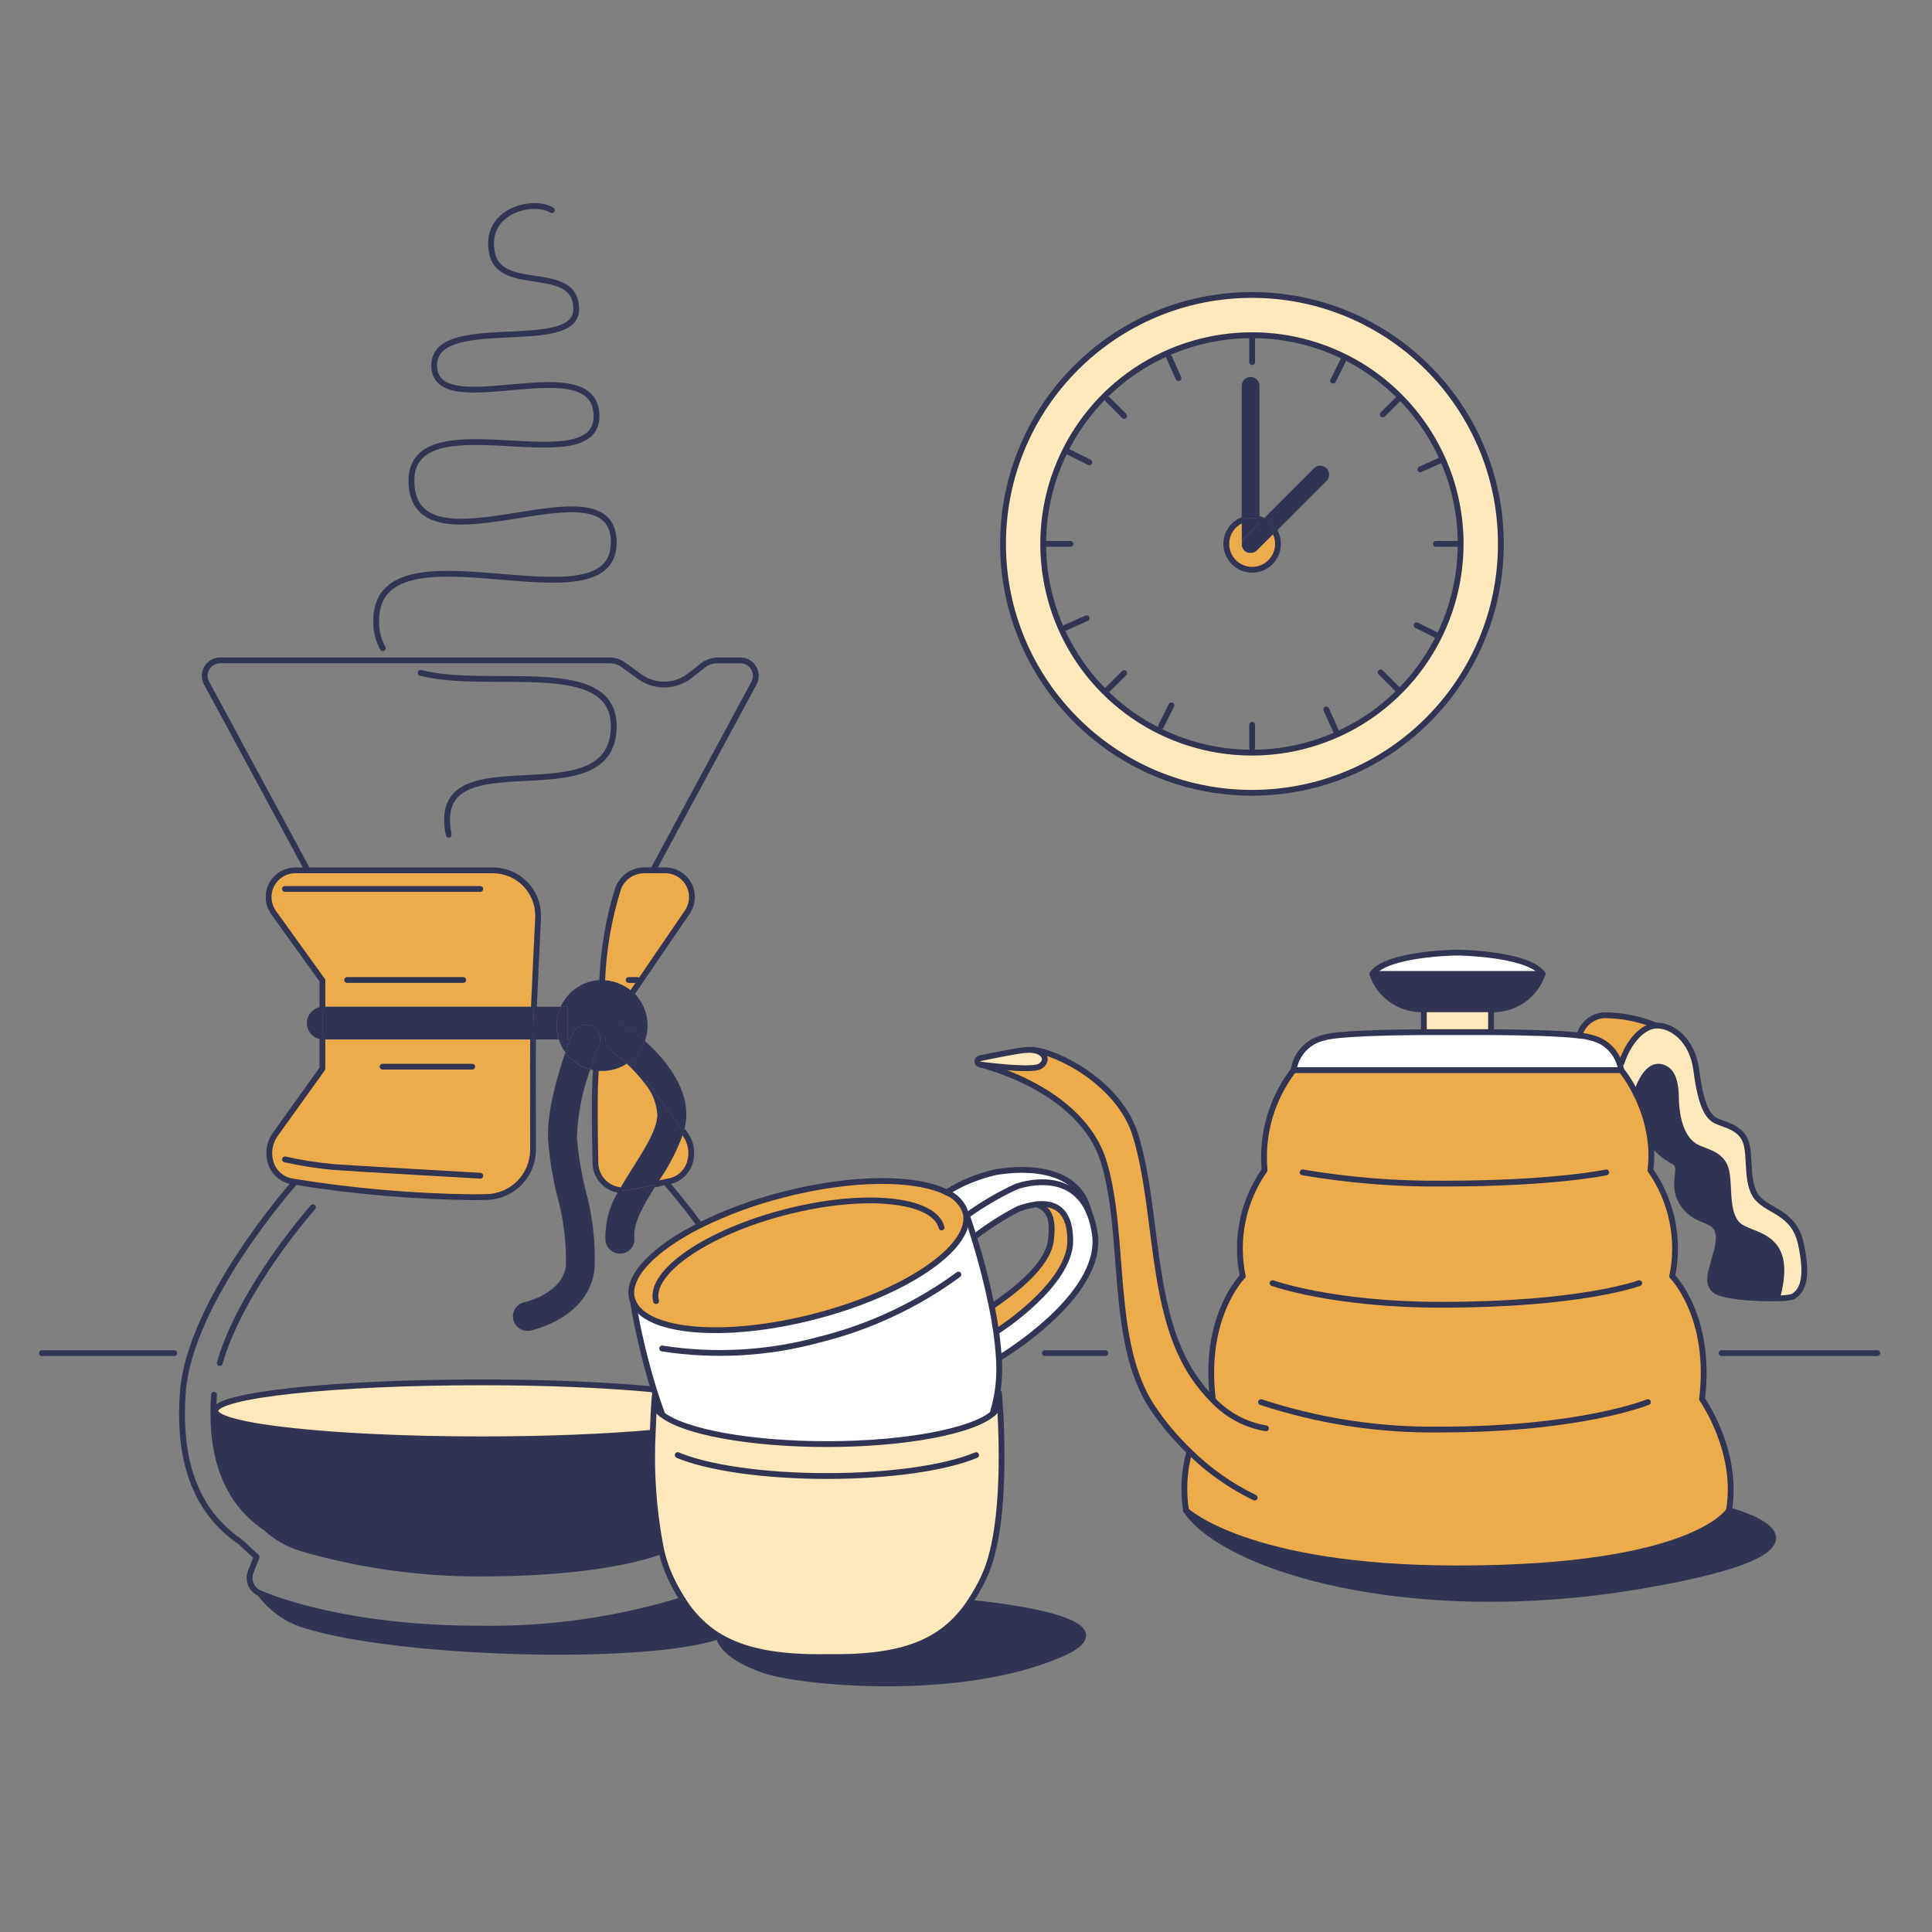 <svg xmlns="http://www.w3.org/2000/svg" fill="none" viewBox="0 0 200 200"><rect x="0" y="0" width="200" height="200" fill="#808080" stroke="none"/><g id="coffee-tea-london-200-ico_jsaDLn7NPKMavBAd"><path id="Vector" fill="#313553" d="M129.461 57.261C129.413 57.265 129.365 57.265 129.317 57.261C129.365 57.265 129.413 57.265 129.461 57.261V57.261Z"></path><path id="Vector_2" fill="#313553" d="M129.635 57.243C129.665 57.239 129.694 57.232 129.723 57.222C129.694 57.232 129.665 57.239 129.635 57.243Z"></path><path id="Vector_3" fill="#313553" d="M129.2 57.222C129.228 57.232 129.257 57.239 129.287 57.243C129.257 57.239 129.228 57.232 129.2 57.222Z"></path><path id="Vector_4" fill="#FFE8BB" d="M129.6 30.536C134.696 30.535 139.679 32.046 143.917 34.877C148.154 37.708 151.457 41.733 153.408 46.441C155.359 51.149 155.869 56.331 154.875 61.329C153.881 66.328 151.427 70.919 147.823 74.523C144.219 78.127 139.628 80.581 134.629 81.575C129.631 82.569 124.449 82.059 119.741 80.108C115.033 78.157 111.008 74.854 108.177 70.617C105.346 66.379 103.835 61.397 103.836 56.3V56.3C103.837 49.467 106.551 42.914 111.383 38.083C116.214 33.251 122.767 30.537 129.6 30.536V30.536ZM151.2 56.303C151.201 52.029 149.935 47.851 147.562 44.297C145.189 40.743 141.815 37.973 137.867 36.336C133.919 34.7 129.575 34.27 125.383 35.103C121.191 35.936 117.341 37.993 114.318 41.014C111.295 44.035 109.237 47.885 108.402 52.076C107.567 56.268 107.994 60.612 109.629 64.561C111.264 68.51 114.033 71.885 117.586 74.26C121.139 76.635 125.316 77.902 129.59 77.903H129.596C132.434 77.904 135.244 77.347 137.866 76.261C140.488 75.176 142.87 73.585 144.877 71.579C146.884 69.573 148.476 67.191 149.562 64.569C150.648 61.948 151.206 59.138 151.206 56.3L151.2 56.303Z"></path><path id="Vector_5" fill="#313553" d="M129.461 57.261C129.507 57.265 129.553 57.265 129.599 57.261C129.553 57.265 129.507 57.265 129.461 57.261V57.261Z"></path><path id="Vector_6" fill="#313553" d="M130.035 57.062L129.903 57.15C129.949 57.123 129.993 57.094 130.035 57.062V57.062Z"></path><path id="Vector_7" fill="#313553" d="M128.557 56.513C128.561 56.543 128.568 56.572 128.578 56.6C128.568 56.572 128.561 56.543 128.557 56.513V56.513Z"></path><path id="Vector_8" fill="#313553" d="M129.723 57.222C129.779 57.205 129.835 57.184 129.888 57.159C129.835 57.185 129.78 57.206 129.723 57.222V57.222Z"></path><path id="Vector_9" fill="#313553" d="M128.539 56.339C128.534 56.385 128.534 56.431 128.539 56.477C128.535 56.431 128.535 56.385 128.539 56.339Z"></path><path id="Vector_10" fill="#313553" d="M130.113 56.99L130.035 57.063C129.993 57.094 129.949 57.123 129.903 57.15H129.888C129.835 57.175 129.779 57.196 129.723 57.213C129.694 57.223 129.665 57.23 129.635 57.234H129.6C129.554 57.238 129.508 57.238 129.462 57.234C129.414 57.238 129.366 57.238 129.318 57.234H129.288C129.258 57.23 129.229 57.223 129.201 57.213C129.053 57.17 128.918 57.09 128.81 56.981C128.743 56.914 128.687 56.839 128.642 56.756C128.617 56.703 128.596 56.648 128.579 56.591C128.569 56.563 128.562 56.534 128.558 56.504C128.557 56.492 128.557 56.48 128.558 56.468C128.553 56.422 128.553 56.376 128.558 56.33C128.558 56.209 128.582 56.089 128.628 55.977C128.674 55.865 128.742 55.764 128.828 55.678L130.4 54.1V56.33C130.4 56.454 130.375 56.576 130.325 56.69C130.276 56.803 130.204 56.906 130.113 56.99V56.99Z"></path><path id="Vector_11" fill="#313553" d="M130.383 39.944V53.737C129.774 53.556 129.12 53.598 128.539 53.854V39.944C128.539 39.699 128.636 39.465 128.809 39.292C128.982 39.119 129.216 39.022 129.461 39.022V39.022C129.582 39.022 129.702 39.046 129.814 39.092C129.926 39.138 130.028 39.206 130.113 39.292C130.199 39.377 130.267 39.479 130.313 39.591C130.359 39.703 130.383 39.823 130.383 39.944Z"></path><path id="Vector_12" fill="#313553" d="M130.383 53.737V54.113L128.809 55.687C128.723 55.773 128.655 55.874 128.609 55.986C128.563 56.098 128.539 56.218 128.539 56.339V53.854C129.12 53.598 129.774 53.556 130.383 53.737V53.737Z"></path><path id="Vector_13" fill="#313553" d="M128.578 56.6C128.595 56.657 128.616 56.712 128.641 56.765C128.616 56.712 128.595 56.657 128.578 56.6V56.6Z"></path><path id="Vector_14" fill="#313553" d="M137.289 49.817L132.011 55.1C131.724 54.534 131.247 54.088 130.663 53.841L135.982 48.519C136.066 48.426 136.167 48.35 136.281 48.297C136.395 48.245 136.518 48.216 136.643 48.212C136.768 48.208 136.893 48.23 137.009 48.276C137.126 48.322 137.232 48.392 137.321 48.48C137.41 48.569 137.479 48.674 137.526 48.79C137.573 48.907 137.595 49.031 137.593 49.156C137.59 49.282 137.561 49.405 137.509 49.519C137.457 49.633 137.382 49.735 137.289 49.819V49.817Z"></path><path id="Vector_15" fill="#313553" d="M130.663 53.836C131.247 54.083 131.724 54.529 132.011 55.095L130.111 56.995C130.197 56.91 130.266 56.809 130.312 56.697C130.359 56.585 130.382 56.465 130.381 56.344V54.113L130.658 53.836H130.663Z"></path><path id="Vector_16" fill="#edac4b" d="M132.3 56.3C132.301 56.783 132.171 57.257 131.924 57.672C131.677 58.087 131.323 58.428 130.899 58.658C130.474 58.889 129.996 59 129.513 58.981C129.031 58.962 128.562 58.813 128.158 58.549C127.753 58.286 127.427 57.918 127.214 57.484C127.001 57.051 126.91 56.568 126.949 56.086C126.988 55.605 127.156 55.143 127.436 54.75C127.716 54.356 128.097 54.046 128.539 53.851V56.336C128.535 56.382 128.535 56.428 128.539 56.474C128.538 56.486 128.538 56.498 128.539 56.51C128.543 56.54 128.55 56.569 128.56 56.597C128.577 56.654 128.598 56.709 128.623 56.762C128.668 56.845 128.724 56.92 128.791 56.987C128.899 57.096 129.034 57.176 129.182 57.219C129.21 57.229 129.239 57.236 129.269 57.24H129.299C129.347 57.244 129.395 57.244 129.443 57.24C129.489 57.244 129.535 57.244 129.581 57.24H129.617C129.647 57.236 129.676 57.229 129.705 57.219C129.762 57.203 129.817 57.182 129.87 57.156H129.885L130.017 57.069L130.1 57L132 55.1C132.193 55.471 132.295 55.882 132.3 56.3Z"></path><path id="Vector_17" fill="#313553" d="M59 102.826C59.436 102.388 59.955 102.041 60.526 101.804C61.097 101.567 61.71 101.446 62.328 101.447C63.502 101.47 64.63 101.908 65.512 102.684L65.659 102.826C66.097 103.263 66.444 103.782 66.681 104.354C66.917 104.926 67.039 105.538 67.038 106.157C67.038 106.701 66.944 107.24 66.762 107.752C66.218 107.259 65.645 106.799 65.047 106.373C64.822 106.215 64.558 106.122 64.284 106.104C64.01 106.087 63.736 106.144 63.492 106.271C63.248 106.399 63.044 106.59 62.902 106.825C62.76 107.061 62.685 107.33 62.686 107.605H62.14C62.142 107.257 62.023 106.919 61.803 106.649C61.584 106.379 61.277 106.194 60.935 106.126C60.594 106.057 60.24 106.109 59.933 106.273C59.626 106.437 59.386 106.703 59.253 107.025C59.232 107.073 59.13 107.325 58.98 107.713L58.749 107.605V104.219H58.037C58.27 103.7 58.597 103.228 59 102.826V102.826Z"></path><path id="Vector_18" fill="#313553" d="M66.772 107.752C66.421 108.725 65.759 109.555 64.888 110.113C64.4 109.654 63.882 109.228 63.338 108.836C63.007 108.615 62.776 108.271 62.698 107.88C62.62 107.489 62.701 107.084 62.922 106.752C63.143 106.42 63.487 106.19 63.878 106.112C64.269 106.034 64.674 106.115 65.006 106.336L65.057 106.371C65.655 106.797 66.228 107.259 66.772 107.752V107.752Z"></path><path id="Vector_19" fill="#edac4b" d="M70.938 117.421C71.242 117.847 71.443 118.338 71.523 118.856C71.603 119.373 71.561 119.902 71.4 120.4C71.238 120.893 70.945 121.332 70.552 121.67C70.157 122.008 69.676 122.229 69.162 122.307L69.015 122.331C68.687 122.388 68.372 122.478 67.972 122.584L68.137 122.322C69.246 120.741 70.132 119.015 70.769 117.192L70.938 117.421Z"></path><path id="Vector_20" fill="#313553" d="M66.982 111.915L70.773 117.193C70.136 119.016 69.25 120.742 68.141 122.323L67.976 122.585C66.969 122.851 65.945 123.051 64.912 123.185C64.647 123.224 64.377 123.224 64.112 123.185C64.569 122.353 65.089 121.527 65.612 120.713C66.79 118.851 68.012 116.928 68.051 115.424C67.98 114.206 67.51 113.045 66.715 112.119L66.982 111.915Z"></path><path id="Vector_21" fill="#edac4b" d="M110.781 128.4C110.799 132.942 103.337 137.712 103.337 137.712L103.103 137.745C102.983 136.91 102.835 136.066 102.667 135.237C104.755 133.801 108.48 131.094 108.786 128.328C108.993 126.469 108.804 125.207 107.311 124.663C108.882 124.477 110.768 124.946 110.781 128.4Z"></path><path id="Vector_22" fill="#FFE8BB" d="M186.416 128.688C187.128 131.896 186.792 133.54 185.581 134.215C185.07 134.341 184.545 134.396 184.019 134.378V134.2C185.801 127.358 181.046 128.118 179.814 126.691C178.582 125.264 179.159 122.35 178.614 120.863C178.069 119.376 176.442 119.199 175.583 118.725C174.198 117.959 173.528 116.042 173.501 113.48C173.501 112.297 173.225 111.08 172.459 110.641C170.443 109.491 169.434 113.129 169.395 113.27C168.967 112.388 168.449 111.552 167.848 110.777C167.798 110.54 167.735 110.307 167.659 110.077L167.848 110.014C168.232 108.767 169.248 106.866 170.789 106.271C170.982 106.2 171.184 106.157 171.389 106.145C172.969 106.045 175.189 107.512 175.595 110.774C176.069 114.474 176.795 115.601 177.676 116.018C178.557 116.435 180.176 116.673 180.707 118.157C181.238 119.641 180.647 122.557 181.907 123.984C183.167 125.411 185.7 125.477 186.416 128.688Z"></path><path id="Vector_23" fill="#313553" d="M66.982 111.915L66.703 112.115C66.154 111.396 65.543 110.727 64.876 110.115C65.747 109.557 66.409 108.727 66.76 107.754C68.586 109.394 71.148 112.29 71.043 115.528C71.021 116.093 70.93 116.652 70.773 117.195L66.982 111.915Z"></path><path id="Vector_24" fill="#ffffff" d="M99.955 125.525C99.8 125.053 99.543 124.62 99.203 124.258C98.863 123.895 98.448 123.611 97.987 123.425C99.564 122.436 101.3 121.725 103.118 121.325C105.95 120.847 111.637 120.682 112.73 125.461C110.958 121.343 106.506 122.376 105.22 122.821C103.414 123.648 101.694 124.653 100.087 125.821H100.012C100 125.721 99.981 125.622 99.955 125.525V125.525Z"></path><path id="Vector_25" fill="#edac4b" d="M171.373 106.154C171.168 106.166 170.966 106.209 170.773 106.28C169.229 106.88 168.216 108.78 167.832 110.023L167.643 110.086C167.427 109.423 167.041 108.827 166.524 108.36C166.006 107.892 165.375 107.568 164.693 107.421C164.301 107.31 163.899 107.237 163.493 107.202C163.644 106.63 163.971 106.12 164.427 105.744C164.883 105.367 165.445 105.143 166.035 105.102C167.865 105.108 169.677 105.465 171.373 106.154V106.154Z"></path><path id="Vector_26" fill="#edac4b" d="M51.038 90.1C51.652 90.1 52.26 90.221 52.828 90.456C53.395 90.692 53.911 91.036 54.345 91.471C54.779 91.905 55.123 92.421 55.358 92.988C55.593 93.556 55.714 94.164 55.714 94.778C55.714 94.855 55.714 94.932 55.714 95.009C55.563 98.048 55.383 101.821 55.281 104.224H33.381V101.5L28.326 94.474C28.031 94.061 27.855 93.575 27.818 93.068C27.781 92.562 27.884 92.055 28.116 91.603C28.347 91.152 28.699 90.772 29.132 90.507C29.565 90.242 30.062 90.101 30.57 90.1H51.038Z"></path><path id="Vector_27" fill="#edac4b" d="M65.51 102.684C64.629 101.908 63.5 101.47 62.326 101.447C62.457 98.213 63.016 95.011 63.99 91.925C64.205 91.384 64.577 90.921 65.058 90.594C65.54 90.268 66.108 90.094 66.69 90.095H68.87C69.379 90.095 69.878 90.236 70.312 90.501C70.746 90.766 71.099 91.146 71.331 91.599C71.563 92.052 71.666 92.56 71.628 93.067C71.591 93.574 71.414 94.062 71.117 94.475L65.51 102.684Z"></path><path id="Vector_28" fill="#313553" d="M150.824 100.819H159.689C159.342 101.848 158.693 102.748 157.825 103.401C156.958 104.054 155.913 104.43 154.828 104.478H146.919C145.834 104.43 144.79 104.054 143.922 103.401C143.055 102.748 142.405 101.848 142.059 100.819H150.824Z"></path><path id="Vector_29" fill="#313553" d="M64.912 123.194C65.945 123.06 66.969 122.86 67.976 122.594C66.736 124.561 65.513 126.571 65.676 128.121C65.697 128.317 65.679 128.515 65.624 128.704C65.568 128.894 65.476 129.07 65.352 129.223C65.228 129.377 65.075 129.504 64.902 129.599C64.729 129.693 64.539 129.752 64.343 129.773C64.289 129.776 64.234 129.776 64.18 129.773C63.808 129.775 63.448 129.639 63.171 129.391C62.894 129.142 62.719 128.8 62.68 128.43C62.605 126.58 63.099 124.751 64.097 123.191C64.367 123.233 64.642 123.234 64.912 123.194V123.194Z"></path><path id="Vector_30" fill="#313553" d="M22.291 146.053C22.291 147.684 34.607 149.003 49.827 149.003C56.568 149.003 62.744 148.745 67.527 148.315H67.563C67.358 152.425 67.66 156.544 68.463 160.58L68.253 160.634C65.78 161.534 60.037 162.893 49.713 162.893C43.464 162.909 37.243 162.036 31.24 160.3C29.83 159.876 28.534 159.139 27.449 158.144C23.162 155.209 22.066 150.604 22.066 146.285V146.05L22.291 146.053Z"></path><path id="Vector_31" fill="#313553" d="M33.378 107.605C32.943 107.584 32.533 107.396 32.233 107.081C31.933 106.766 31.765 106.347 31.765 105.912C31.765 105.477 31.933 105.058 32.233 104.743C32.533 104.428 32.943 104.24 33.378 104.219V107.605Z"></path><path id="Vector_32" fill="#edac4b" d="M97.987 123.432C98.449 123.617 98.864 123.901 99.204 124.264C99.544 124.626 99.8 125.059 99.955 125.532C99.981 125.631 100 125.731 100.012 125.832C100.447 129.289 93.578 133.9 84.32 136.288C75.062 138.676 66.841 137.961 65.534 134.738C65.491 134.641 65.455 134.541 65.429 134.438C64.829 132.138 67.691 129.247 72.449 126.844C75.2 125.485 78.088 124.422 81.064 123.672C88.231 121.819 94.788 121.831 97.987 123.432Z"></path><path id="Vector_33" fill="#313553" d="M179.793 126.7C181.04 128.124 185.801 127.364 183.993 134.209V134.384C182.11 134.432 179.076 134.284 177.818 133.738C175.918 132.912 177.971 130.133 177.893 128.031C177.815 125.929 175.766 126.748 174.324 124.801C172.624 122.513 174.549 120.821 173.15 120.179C172.207 119.678 171.407 118.943 170.828 118.046V118.046C170.613 116.385 170.117 114.772 169.362 113.276V113.276C169.401 113.135 170.41 109.497 172.426 110.647C173.192 111.083 173.456 112.303 173.468 113.486C173.495 116.048 174.168 117.965 175.55 118.731C176.409 119.205 178.05 119.386 178.581 120.869C179.112 122.352 178.543 125.27 179.793 126.7Z"></path><path id="Vector_34" fill="#313553" d="M100.378 165.915C100.378 165.915 118.488 167.504 109.756 171.261C99.225 175.797 82.809 174.199 79.045 172.883C74.545 171.303 74.425 169.477 74.422 169.383C77.009 170.966 80.508 171.63 85.6 171.552H85.651C93.536 171.679 97.6 170.027 100.378 165.915Z"></path><path id="Vector_35" fill="#FFE8BB" d="M67.718 145.164C67.67 145.822 67.604 146.933 67.562 148.315H67.526C62.741 148.745 56.559 149 49.826 149C34.618 149 22.29 147.681 22.29 146.05C22.29 144.419 34.607 143.1 49.827 143.1C56.682 143.1 62.65 143.367 67.469 143.812L67.64 143.757C67.916 144.657 68.223 145.557 68.559 146.44C68.338 146.302 68.152 146.115 68.015 145.893C67.878 145.672 67.794 145.422 67.769 145.163L67.718 145.164Z"></path><path id="Vector_36" fill="#FFE8BB" d="M154.351 106.547V106.847H147.4V104.477H154.354L154.351 106.547Z"></path><path id="Vector_37" fill="#313553" d="M70.677 165.617C71.619 167.144 72.901 168.433 74.422 169.384C66.531 172.018 41.408 171.261 31.75 168.297C29.805 167.753 28.1 166.571 26.908 164.941C28.44 165.575 36.043 168.597 49.722 168.597C56.82 168.703 63.89 167.697 70.677 165.617V165.617Z"></path><path id="Vector_38" fill="#ffffff" d="M167.838 110.783H133.913C134.03 109.97 134.393 109.211 134.954 108.611C135.515 108.01 136.246 107.594 137.049 107.421C138.358 106.986 143.765 106.872 147.397 106.848H154.351C157.298 106.869 161.341 106.948 163.494 107.202C163.9 107.237 164.302 107.31 164.694 107.421C165.376 107.568 166.007 107.892 166.525 108.36C167.042 108.827 167.428 109.423 167.644 110.086C167.722 110.315 167.786 110.547 167.838 110.783V110.783Z"></path><path id="Vector_39" fill="#313553" d="M55.276 104.219H58.037C57.76 104.827 57.617 105.488 57.619 106.157C57.618 106.648 57.694 107.137 57.844 107.605H55.18C55.18 106.977 55.18 106.478 55.201 106.157C55.213 105.745 55.24 105.063 55.276 104.219Z"></path><path id="Vector_40" fill="#313553" d="M62.14 107.605C62.139 107.804 62.099 108 62.023 108.184C62.023 108.208 61.587 109.239 61.104 110.702C60.07 110.424 59.162 109.802 58.529 108.938C58.7 108.449 58.857 108.038 58.98 107.713C59.13 107.319 59.232 107.073 59.253 107.025C59.386 106.703 59.626 106.437 59.933 106.273C60.24 106.109 60.594 106.057 60.935 106.125C61.277 106.194 61.584 106.379 61.803 106.649C62.023 106.919 62.142 107.257 62.14 107.605V107.605Z"></path><path id="Vector_41" fill="#313553" d="M58.749 107.605L58.98 107.713C58.857 108.034 58.7 108.449 58.529 108.938C58.232 108.533 58.001 108.083 57.844 107.605H58.749Z"></path><path id="Vector_42" fill="#edac4b" d="M55.18 119C55.185 120.287 54.684 121.524 53.785 122.445C52.886 123.365 51.661 123.895 50.374 123.92C49.83 123.92 49.317 123.938 48.89 123.938C42.699 123.86 36.523 123.322 30.411 122.331L30.278 122.31C29.763 122.231 29.281 122.011 28.884 121.673C28.488 121.335 28.194 120.893 28.035 120.397C27.874 119.9 27.832 119.371 27.912 118.854C27.993 118.338 28.195 117.847 28.5 117.423L33.375 110.631V107.607H55.175C55.159 110.272 55.168 115.267 55.18 119Z"></path><path id="Vector_43" fill="#313553" d="M178.979 156.353C178.979 156.353 193.968 160.111 169.691 164.202C145.931 168.202 126.806 162.355 122.772 156.353C122.772 156.353 129.044 162.361 150.872 162.361C175.456 162.355 178.979 156.353 178.979 156.353Z"></path><path id="Vector_44" fill="#FFE8BB" d="M101.439 109.551C102.992 109.227 105.133 108.8 106.139 108.698C106.396 108.669 106.655 108.669 106.911 108.698C108.229 108.86 108.542 109.857 107.647 110.389C106.929 110.81 103.6 110.47 101.465 110.197C101.387 110.188 101.315 110.152 101.262 110.095C101.208 110.038 101.177 109.964 101.174 109.886C101.171 109.807 101.196 109.731 101.244 109.669C101.292 109.608 101.361 109.566 101.438 109.551H101.439Z"></path><path id="Vector_45" fill="#FFE8BB" d="M102.76 146.345C102.941 145.711 103.097 145.038 103.229 144.332C103.226 144.289 103.233 144.246 103.25 144.206L103.433 144.239C103.433 144.239 104.65 157.3 101.9 163.2C101.467 164.139 100.96 165.042 100.383 165.9C97.605 170 93.541 171.664 85.665 171.541H85.614C80.522 171.619 77.023 170.941 74.436 169.372C72.91 168.425 71.623 167.138 70.676 165.611C70.182 164.835 69.741 164.026 69.357 163.19C68.978 162.349 68.681 161.473 68.471 160.574C67.662 156.539 67.36 152.419 67.571 148.309C67.613 146.927 67.679 145.816 67.727 145.158H67.778C67.803 145.417 67.887 145.667 68.024 145.888C68.161 146.11 68.347 146.297 68.568 146.435C70.812 148.201 77.594 149.484 85.609 149.484C93.764 149.493 100.649 148.159 102.76 146.345Z"></path><path id="Vector_46" fill="#edac4b" d="M66.7 112.116C67.493 113.043 67.962 114.203 68.036 115.421C67.988 116.921 66.775 118.848 65.597 120.71C65.084 121.524 64.564 122.35 64.097 123.182C63.42 123.086 62.799 122.752 62.346 122.241C61.892 121.729 61.636 121.073 61.622 120.389C61.559 117.229 61.502 112.579 61.673 110.81C61.885 110.84 62.099 110.855 62.313 110.855C63.218 110.856 64.103 110.595 64.863 110.104C65.534 110.719 66.148 111.392 66.7 112.116Z"></path><path id="Vector_47" fill="#313553" d="M58.749 104.219V107.605H57.849C57.699 107.137 57.623 106.648 57.624 106.157C57.622 105.488 57.765 104.827 58.042 104.219H58.749Z"></path><path id="Vector_48" fill="#ffffff" d="M84.32 136.291C93.578 133.903 100.447 129.291 100.012 125.835H100.087C100.087 125.835 100.387 126.658 100.796 127.991C101.542 130.372 102.166 132.79 102.667 135.234C102.835 136.063 102.983 136.907 103.103 137.742C103.244 138.712 103.346 139.673 103.403 140.598C103.484 141.8 103.433 143.007 103.25 144.198C103.253 144.241 103.246 144.284 103.229 144.324C103.097 145.03 102.929 145.703 102.76 146.337C100.66 148.137 93.76 149.485 85.6 149.485C77.585 149.485 70.8 148.202 68.559 146.436C68.223 145.55 67.916 144.636 67.64 143.753C66.734 140.799 66.023 137.789 65.51 134.742H65.534C66.841 137.964 75.074 138.676 84.32 136.291Z"></path><path id="Vector_49" fill="#ffffff" d="M113.346 127.793C114.232 134.215 103.418 140.593 103.418 140.593H103.388C103.337 139.668 103.235 138.707 103.088 137.737L103.322 137.704C103.322 137.704 110.784 132.94 110.765 128.392C110.765 124.938 108.865 124.469 107.296 124.649C106.653 124.737 106.023 124.897 105.416 125.127C103.877 125.925 102.409 126.852 101.027 127.899L100.781 127.98C100.366 126.647 100.072 125.824 100.072 125.824C101.69 124.668 103.413 123.668 105.22 122.838C106.506 122.393 110.958 121.36 112.73 125.478C113.04 126.218 113.247 126.997 113.346 127.793V127.793Z"></path><path id="Vector_50" fill="#edac4b" d="M106.915 108.68C109.453 108.89 115.905 112.11 117.566 117.58C119.894 125.249 119.017 135.738 123.535 142.446C124.114 143.318 124.777 144.132 125.514 144.876L125.556 144.834C124.502 136.252 128.65 132.113 128.65 132.113C128.257 130.224 128.255 128.275 128.643 126.385C129.032 124.496 129.803 122.706 130.909 121.125C130.575 117.422 131.646 113.729 133.909 110.78H167.834C168.435 111.555 168.953 112.39 169.381 113.273V113.273C170.137 114.773 170.633 116.391 170.847 118.058C170.977 119.08 170.977 120.115 170.847 121.137C171.951 122.716 172.72 124.505 173.108 126.392C173.496 128.279 173.494 130.226 173.103 132.113C173.103 132.113 177.242 136.252 176.19 144.834C176.19 144.834 180.029 150.241 178.975 156.35C178.975 156.35 175.452 162.358 150.875 162.358C129.044 162.358 122.775 156.35 122.775 156.35C122.452 154.32 122.572 152.244 123.126 150.265C121.707 148.9 120.435 147.39 119.332 145.759C114.832 139.052 116.593 127.959 114.265 120.293C111.937 112.627 101.465 110.203 101.465 110.203C103.6 110.476 106.929 110.803 107.647 110.395C108.547 109.863 108.229 108.866 106.911 108.704L106.915 108.68Z"></path><path id="Vector_51" fill="#313553" d="M61.686 110.819C61.49 110.792 61.295 110.753 61.104 110.702C61.587 109.239 62.004 108.208 62.023 108.184C62.099 108 62.139 107.804 62.14 107.605H62.684C62.684 107.847 62.742 108.085 62.854 108.299C62.966 108.514 63.128 108.698 63.326 108.836C63.87 109.227 64.388 109.654 64.876 110.113C64.116 110.604 63.231 110.865 62.326 110.864C62.112 110.864 61.898 110.849 61.686 110.819V110.819Z"></path><path id="Vector_52" fill="#ffffff" d="M159.689 100.819H142.059C143.559 98.689 150.824 98.611 150.824 98.611C150.824 98.611 158.2 98.689 159.689 100.819Z"></path><path id="Vector_53" fill="#313553" d="M33.4 104.219H55.276C55.24 105.063 55.213 105.739 55.201 106.157C55.201 106.478 55.183 106.977 55.18 107.605H33.38V104.219H33.4Z"></path><path id="Vector_54" fill="#313553" d="M60.608 123.149C61.341 125.81 61.66 128.568 61.554 131.326C61.01 136.414 55.165 137.688 54.919 137.739C54.82 137.759 54.72 137.77 54.619 137.772C54.243 137.778 53.879 137.642 53.599 137.392C53.318 137.143 53.141 136.797 53.104 136.423C53.066 136.049 53.17 135.675 53.395 135.374C53.62 135.073 53.95 134.867 54.319 134.798C54.352 134.798 58.269 133.898 58.581 131.007C58.637 128.573 58.334 126.144 57.681 123.798C57.187 121.835 56.868 119.832 56.729 117.812C56.636 114.912 57.756 111.176 58.529 108.95C59.162 109.814 60.07 110.436 61.104 110.714C60.279 112.96 59.813 115.323 59.722 117.714C59.862 119.548 60.159 121.366 60.608 123.149V123.149Z"></path><path id="Vector_55" stroke="#313553" stroke-linecap="round" stroke-linejoin="round" stroke-width=".601" d="M129.602 82.07C143.833 82.07 155.369 70.534 155.369 56.303C155.369 42.072 143.833 30.536 129.602 30.536C115.371 30.536 103.835 42.072 103.835 56.303C103.835 70.534 115.371 82.07 129.602 82.07Z"></path><path id="Vector_56" stroke="#313553" stroke-linecap="round" stroke-linejoin="round" stroke-width=".601" d="M151.206 56.3C151.207 60.574 149.941 64.752 147.568 68.306C145.195 71.86 141.82 74.631 137.872 76.267C133.924 77.904 129.579 78.333 125.388 77.5C121.196 76.667 117.345 74.609 114.323 71.588C111.3 68.566 109.242 64.716 108.408 60.524C107.573 56.333 108.001 51.988 109.636 48.039C111.272 44.091 114.041 40.716 117.595 38.341C121.148 35.967 125.326 34.7 129.6 34.7H129.606C135.335 34.7 140.829 36.976 144.88 41.026C148.93 45.077 151.206 50.571 151.206 56.3V56.3Z"></path><path id="Vector_57" stroke="#313553" stroke-linecap="round" stroke-linejoin="round" stroke-width=".601" d="M147.397 104.478V106.547"></path><path id="Vector_58" stroke="#313553" stroke-linecap="round" stroke-linejoin="round" stroke-width=".601" d="M150.824 104.478H154.824C155.909 104.43 156.954 104.054 157.821 103.401C158.689 102.748 159.338 101.848 159.685 100.819H142.055C142.401 101.848 143.051 102.748 143.918 103.401C144.786 104.054 145.83 104.43 146.915 104.478H150.82"></path><path id="Vector_59" stroke="#313553" stroke-linecap="round" stroke-linejoin="round" stroke-width=".601" d="M154.351 104.478V106.547"></path><path id="Vector_60" stroke="#313553" stroke-linecap="round" stroke-linejoin="round" stroke-width=".601" d="M159.689 100.819C158.189 98.689 150.824 98.611 150.824 98.611C150.824 98.611 143.552 98.689 142.059 100.819"></path><path id="Vector_61" stroke="#313553" stroke-linecap="round" stroke-linejoin="round" stroke-width=".601" d="M167.838 110.783C167.788 110.546 167.725 110.313 167.649 110.083C167.433 109.42 167.047 108.824 166.53 108.357C166.012 107.889 165.381 107.565 164.699 107.418C164.307 107.307 163.905 107.234 163.499 107.199C161.346 106.944 157.299 106.866 154.356 106.845H147.4C143.768 106.869 138.362 106.983 137.052 107.418C136.249 107.591 135.518 108.006 134.957 108.607C134.397 109.208 134.033 109.967 133.916 110.78L167.838 110.783Z"></path><path id="Vector_62" stroke="#313553" stroke-linecap="round" stroke-linejoin="round" stroke-width=".601" d="M125.556 144.837C124.502 136.255 128.65 132.116 128.65 132.116C128.257 130.227 128.255 128.278 128.643 126.388C129.032 124.499 129.803 122.709 130.909 121.128C130.575 117.425 131.646 113.733 133.909 110.783"></path><path id="Vector_63" stroke="#313553" stroke-linecap="round" stroke-linejoin="round" stroke-width=".601" d="M169.385 113.279C170.141 114.778 170.637 116.395 170.851 118.061C170.981 119.083 170.981 120.118 170.851 121.14C171.955 122.719 172.724 124.508 173.112 126.395C173.5 128.282 173.498 130.229 173.107 132.116C173.107 132.116 177.246 136.255 176.194 144.837C176.194 144.837 180.033 150.244 178.979 156.353C178.979 156.353 175.456 162.361 150.879 162.361C129.048 162.361 122.779 156.353 122.779 156.353C122.456 154.323 122.576 152.247 123.13 150.268"></path><path id="Vector_64" stroke="#313553" stroke-linecap="round" stroke-linejoin="round" stroke-width=".601" d="M167.838 110.783C168.439 111.558 168.957 112.394 169.385 113.276"></path><path id="Vector_65" stroke="#313553" stroke-linecap="round" stroke-linejoin="round" stroke-width=".601" d="M131.738 132.831C131.738 132.831 137.911 135.056 149.082 135.068C163.682 135.083 169.691 132.831 169.691 132.831"></path><path id="Vector_66" stroke="#313553" stroke-linecap="round" stroke-linejoin="round" stroke-width=".601" d="M134.853 121.365C139.667 122.184 144.545 122.573 149.428 122.528C160.935 122.528 166.273 121.365 166.273 121.365"></path><path id="Vector_67" stroke="#313553" stroke-linecap="round" stroke-linejoin="round" stroke-width=".601" d="M130.537 145.146C136.518 147.115 142.786 148.074 149.082 147.985C163.682 147.985 170.592 145.146 170.592 145.146"></path><path id="Vector_68" stroke="#313553" stroke-linecap="round" stroke-linejoin="round" stroke-width=".601" d="M101.466 110.2C101.466 110.2 111.934 112.624 114.266 120.29C116.598 127.956 114.816 139.048 119.333 145.756C120.436 147.387 121.708 148.897 123.127 150.262C125.098 152.214 127.379 153.825 129.877 155.029"></path><path id="Vector_69" stroke="#313553" stroke-linecap="round" stroke-linejoin="round" stroke-width=".601" d="M106.915 108.68C109.453 108.89 115.905 112.11 117.566 117.58C119.894 125.249 119.017 135.738 123.535 142.446C124.114 143.318 124.777 144.132 125.514 144.876C126.978 146.457 128.927 147.507 131.053 147.859"></path><path id="Vector_70" stroke="#313553" stroke-linecap="round" stroke-linejoin="round" stroke-width=".601" d="M163.494 107.2C163.645 106.628 163.972 106.118 164.428 105.742C164.884 105.365 165.446 105.141 166.036 105.1C167.866 105.101 169.678 105.456 171.373 106.146"></path><path id="Vector_71" stroke="#313553" stroke-linecap="round" stroke-linejoin="round" stroke-width=".601" d="M169.385 113.279C169.424 113.138 170.433 109.5 172.449 110.65C173.215 111.086 173.479 112.306 173.491 113.489C173.518 116.051 174.191 117.968 175.573 118.734C176.432 119.208 178.073 119.389 178.604 120.872C179.135 122.355 178.543 125.272 179.804 126.7C181.065 128.128 185.812 127.364 184.004 134.209"></path><path id="Vector_72" stroke="#313553" stroke-linecap="round" stroke-linejoin="round" stroke-width=".601" d="M170.854 118.061C171.43 118.961 172.23 119.697 173.176 120.194C174.576 120.824 172.653 122.528 174.35 124.816C175.792 126.763 177.841 125.946 177.919 128.046C177.997 130.146 175.945 132.918 177.844 133.753C179.102 134.299 182.136 134.447 184.019 134.399C184.545 134.417 185.07 134.362 185.581 134.236C186.781 133.561 187.128 131.917 186.416 128.709C185.704 125.501 183.142 125.438 181.916 124.009C180.69 122.58 181.261 119.669 180.716 118.182C180.171 116.695 178.578 116.461 177.685 116.043C176.792 115.625 176.078 114.499 175.604 110.799C175.186 107.537 172.963 106.065 171.398 106.17C171.193 106.182 170.991 106.225 170.798 106.296C169.254 106.896 168.241 108.796 167.857 110.039"></path><path id="Vector_73" stroke="#313553" stroke-linecap="round" stroke-linejoin="round" stroke-width=".601" d="M106.912 108.7C106.656 108.671 106.397 108.671 106.14 108.7C105.133 108.8 102.992 109.229 101.44 109.553C101.363 109.568 101.294 109.61 101.246 109.671C101.198 109.733 101.173 109.809 101.176 109.888C101.179 109.966 101.21 110.04 101.264 110.097C101.317 110.154 101.389 110.19 101.467 110.199C103.602 110.472 106.931 110.799 107.649 110.391C108.543 109.857 108.224 108.86 106.912 108.7Z"></path><path id="Vector_74" stroke="#313553" stroke-linecap="round" stroke-linejoin="round" stroke-width=".601" d="M122.772 156.353C126.806 162.361 145.931 168.203 169.691 164.202C193.968 160.111 178.979 156.353 178.979 156.353"></path><path id="Vector_75" stroke="#313553" stroke-linecap="round" stroke-linejoin="round" stroke-width=".601" d="M130.383 53.737C130.477 53.764 130.57 53.798 130.66 53.837"></path><path id="Vector_76" stroke="#313553" stroke-linecap="round" stroke-linejoin="round" stroke-width=".601" d="M132.011 55.1C132.25 55.572 132.343 56.105 132.279 56.63C132.215 57.156 131.996 57.65 131.651 58.052C131.306 58.453 130.85 58.743 130.34 58.885C129.83 59.026 129.289 59.014 128.787 58.849C128.284 58.683 127.841 58.373 127.515 57.956C127.189 57.539 126.994 57.035 126.954 56.507C126.914 55.979 127.032 55.452 127.292 54.991C127.553 54.53 127.944 54.157 128.416 53.918C128.456 53.897 128.497 53.878 128.539 53.859"></path><path id="Vector_77" stroke="#313553" stroke-linecap="round" stroke-linejoin="round" stroke-width=".601" d="M129.62 35.081V37.484"></path><path id="Vector_78" stroke="#313553" stroke-linecap="round" stroke-linejoin="round" stroke-width=".601" d="M129.62 75.031V77.434"></path><path id="Vector_79" stroke="#313553" stroke-linecap="round" stroke-linejoin="round" stroke-width=".601" d="M108.398 56.303H110.805"></path><path id="Vector_80" stroke="#313553" stroke-linecap="round" stroke-linejoin="round" stroke-width=".601" d="M148.65 56.303H151.056"></path><path id="Vector_81" stroke="#313553" stroke-linecap="round" stroke-linejoin="round" stroke-width=".601" d="M114.676 41.359L116.377 43.059"></path><path id="Vector_82" stroke="#313553" stroke-linecap="round" stroke-linejoin="round" stroke-width=".601" d="M142.927 69.606L144.627 71.307"></path><path id="Vector_83" stroke="#313553" stroke-linecap="round" stroke-linejoin="round" stroke-width=".601" d="M114.676 71.37L116.377 69.669"></path><path id="Vector_84" stroke="#313553" stroke-linecap="round" stroke-linejoin="round" stroke-width=".601" d="M143.138 42.909L144.838 41.208"></path><path id="Vector_85" stroke="#313553" stroke-linecap="round" stroke-linejoin="round" stroke-width=".601" d="M121.014 36.952L121.994 39.148"></path><path id="Vector_86" stroke="#313553" stroke-linecap="round" stroke-linejoin="round" stroke-width=".601" d="M137.292 73.436L138.274 75.632"></path><path id="Vector_87" stroke="#313553" stroke-linecap="round" stroke-linejoin="round" stroke-width=".601" d="M110.282 64.981L112.478 64.001"></path><path id="Vector_88" stroke="#313553" stroke-linecap="round" stroke-linejoin="round" stroke-width=".601" d="M147.04 48.58L149.235 47.597"></path><path id="Vector_89" stroke="#313553" stroke-linecap="round" stroke-linejoin="round" stroke-width=".601" d="M139.073 37.252L138.001 39.406"></path><path id="Vector_90" stroke="#313553" stroke-linecap="round" stroke-linejoin="round" stroke-width=".601" d="M121.264 73.016L120.191 75.169"></path><path id="Vector_91" stroke="#313553" stroke-linecap="round" stroke-linejoin="round" stroke-width=".601" d="M110.615 46.789L112.769 47.862"></path><path id="Vector_92" stroke="#313553" stroke-linecap="round" stroke-linejoin="round" stroke-width=".601" d="M146.646 64.731L148.8 65.804"></path><path id="Vector_93" stroke="#313553" stroke-linecap="round" stroke-linejoin="round" stroke-width=".601" d="M103.337 145.609C103.204 145.895 103.006 146.147 102.76 146.345C100.66 148.145 93.76 149.493 85.6 149.493C77.585 149.493 70.8 148.21 68.559 146.444C68.338 146.306 68.152 146.119 68.015 145.897C67.878 145.676 67.794 145.426 67.769 145.167"></path><path id="Vector_94" stroke="#313553" stroke-linecap="round" stroke-linejoin="round" stroke-width=".601" d="M101.042 150.634C97.957 151.934 92.196 152.797 85.6 152.797C79.004 152.797 73.239 151.929 70.157 150.634"></path><path id="Vector_95" stroke="#313553" stroke-linecap="round" stroke-linejoin="round" stroke-width=".601" d="M74.419 169.384C72.899 168.433 71.618 167.144 70.677 165.617C70.183 164.841 69.742 164.032 69.358 163.196C68.979 162.355 68.682 161.479 68.472 160.58C67.663 156.545 67.361 152.425 67.572 148.315C67.614 146.933 67.68 145.822 67.728 145.164C67.758 144.741 67.779 144.506 67.779 144.506"></path><path id="Vector_96" stroke="#313553" stroke-linecap="round" stroke-linejoin="round" stroke-width=".601" d="M103.418 144.233C103.418 144.233 104.635 157.297 101.886 163.196C101.453 164.135 100.946 165.038 100.369 165.896C97.591 169.996 93.527 171.66 85.651 171.537H85.6C80.508 171.615 77.009 170.937 74.422 169.368"></path><path id="Vector_97" stroke="#313553" stroke-linecap="round" stroke-linejoin="round" stroke-width=".601" d="M97.987 123.432C98.449 123.617 98.864 123.901 99.204 124.264C99.544 124.626 99.8 125.059 99.955 125.532C99.981 125.631 100 125.731 100.012 125.832C100.447 129.289 93.578 133.9 84.32 136.288C75.062 138.676 66.841 137.961 65.534 134.738C65.491 134.641 65.455 134.541 65.429 134.438C64.829 132.138 67.691 129.247 72.449 126.844C75.2 125.485 78.088 124.422 81.064 123.672C88.231 121.819 94.788 121.831 97.987 123.432Z"></path><path id="Vector_98" stroke="#313553" stroke-linecap="round" stroke-linejoin="round" stroke-width=".601" d="M67.913 134.69C67.144 131.707 73.137 127.58 81.298 125.477C89.459 123.374 96.698 124.083 97.471 127.069"></path><path id="Vector_99" stroke="#313553" stroke-linecap="round" stroke-linejoin="round" stroke-width=".601" d="M99.213 131.944C94.905 135.101 90.021 137.387 84.837 138.673C79.533 140.125 73.981 140.44 68.547 139.595"></path><path id="Vector_100" stroke="#313553" stroke-linecap="round" stroke-linejoin="round" stroke-width=".601" d="M68.574 146.444C68.238 145.558 67.931 144.644 67.655 143.761C66.749 140.807 66.038 137.797 65.525 134.75"></path><path id="Vector_101" stroke="#313553" stroke-linecap="round" stroke-linejoin="round" stroke-width=".601" d="M100.087 125.832C100.087 125.832 100.387 126.655 100.796 127.988C101.542 130.369 102.166 132.787 102.667 135.231C102.835 136.06 102.983 136.904 103.103 137.739C103.244 138.709 103.346 139.67 103.403 140.595C103.484 141.797 103.433 143.004 103.25 144.195C103.253 144.238 103.246 144.281 103.229 144.321C103.097 145.027 102.929 145.7 102.76 146.334"></path><path id="Vector_102" stroke="#313553" stroke-linecap="round" stroke-linejoin="round" stroke-width=".601" d="M100.087 125.832C101.697 124.669 103.416 123.664 105.22 122.832C106.506 122.387 110.958 121.354 112.73 125.472C113.04 126.213 113.247 126.994 113.346 127.791C114.232 134.213 103.418 140.591 103.418 140.591"></path><path id="Vector_103" stroke="#313553" stroke-linecap="round" stroke-linejoin="round" stroke-width=".601" d="M101.042 127.907C102.424 126.86 103.892 125.933 105.431 125.135C106.042 124.909 106.677 124.752 107.323 124.669C108.894 124.489 110.781 124.969 110.793 128.412C110.811 132.954 103.349 137.724 103.349 137.724"></path><path id="Vector_104" stroke="#313553" stroke-linecap="round" stroke-linejoin="round" stroke-width=".601" d="M97.984 123.435C99.561 122.446 101.297 121.735 103.115 121.335C105.947 120.857 111.634 120.692 112.727 125.471"></path><path id="Vector_105" stroke="#313553" stroke-linecap="round" stroke-linejoin="round" stroke-width=".601" d="M107.323 124.669C108.823 125.213 109.005 126.469 108.798 128.334C108.498 131.1 104.767 133.807 102.679 135.243"></path><path id="Vector_106" stroke="#313553" stroke-linecap="round" stroke-linejoin="round" stroke-width=".601" d="M74.422 169.384C74.422 169.474 74.528 171.3 79.045 172.884C82.809 174.2 99.225 175.798 109.756 171.262C118.488 167.505 100.378 165.916 100.378 165.916"></path><path id="Vector_107" stroke="#313553" stroke-linecap="round" stroke-linejoin="round" stroke-width=".601" d="M67.592 90.1L78.06 70.7C78.188 70.457 78.251 70.186 78.243 69.912C78.235 69.638 78.156 69.37 78.014 69.135C77.873 68.9 77.673 68.706 77.434 68.572C77.195 68.437 76.925 68.366 76.651 68.366H74.281C73.729 68.366 73.194 68.552 72.761 68.894L71.443 69.931C70.699 70.518 69.783 70.846 68.836 70.864C67.888 70.882 66.961 70.589 66.195 70.031L64.546 68.831C64.127 68.527 63.622 68.363 63.104 68.363H22.787C22.513 68.364 22.243 68.435 22.004 68.57C21.766 68.705 21.566 68.9 21.425 69.135C21.283 69.37 21.205 69.638 21.197 69.912C21.19 70.186 21.253 70.457 21.381 70.7L31.849 90.092"></path><path id="Vector_108" stroke="#313553" stroke-linecap="round" stroke-linejoin="round" stroke-width=".601" d="M33.378 104.219V101.5L28.323 94.474C28.028 94.061 27.852 93.574 27.815 93.067C27.778 92.561 27.881 92.054 28.113 91.602C28.345 91.15 28.697 90.771 29.131 90.506C29.564 90.241 30.062 90.101 30.57 90.1H51.029C51.643 90.1 52.251 90.221 52.819 90.456C53.386 90.692 53.902 91.036 54.336 91.471C54.77 91.905 55.114 92.421 55.349 92.988C55.584 93.556 55.705 94.164 55.705 94.778C55.705 94.855 55.705 94.932 55.705 95.009C55.554 98.048 55.374 101.821 55.272 104.224"></path><path id="Vector_109" stroke="#313553" stroke-linecap="round" stroke-linejoin="round" stroke-width=".601" d="M55.18 107.605C55.159 110.272 55.18 115.267 55.18 118.998C55.185 120.285 54.684 121.522 53.785 122.443C52.886 123.363 51.661 123.893 50.374 123.918C49.83 123.918 49.317 123.936 48.89 123.936C42.699 123.858 36.523 123.32 30.411 122.329L30.278 122.308C29.763 122.229 29.281 122.009 28.884 121.671C28.488 121.333 28.194 120.891 28.035 120.395C27.874 119.898 27.832 119.369 27.912 118.852C27.993 118.336 28.195 117.845 28.5 117.421L33.375 110.629V107.605"></path><path id="Vector_110" stroke="#313553" stroke-linecap="round" stroke-linejoin="round" stroke-width=".601" d="M65.51 102.684L71.11 94.475C71.406 94.063 71.583 93.577 71.622 93.071C71.66 92.564 71.559 92.057 71.328 91.605C71.098 91.153 70.747 90.773 70.315 90.506C69.883 90.24 69.386 90.098 68.878 90.095H66.706C66.124 90.094 65.556 90.268 65.074 90.594C64.593 90.921 64.221 91.384 64.006 91.925C63.032 95.011 62.473 98.213 62.342 101.447"></path><path id="Vector_111" stroke="#313553" stroke-linecap="round" stroke-linejoin="round" stroke-width=".601" d="M64.11 123.191C63.433 123.095 62.812 122.761 62.359 122.25C61.906 121.738 61.649 121.082 61.635 120.398C61.572 117.238 61.515 112.588 61.686 110.819"></path><path id="Vector_112" stroke="#313553" stroke-linecap="round" stroke-linejoin="round" stroke-width=".601" d="M70.773 117.193L70.938 117.421C71.242 117.847 71.443 118.338 71.523 118.856C71.603 119.373 71.561 119.902 71.4 120.4C71.238 120.893 70.945 121.332 70.552 121.67C70.157 122.008 69.676 122.229 69.162 122.307L69.015 122.331C68.687 122.388 68.372 122.478 67.972 122.584"></path><path id="Vector_113" stroke="#313553" stroke-linecap="round" stroke-linejoin="round" stroke-width=".601" d="M70.677 165.617C63.891 167.699 56.82 168.705 49.722 168.597C36.043 168.597 28.44 165.575 26.908 164.941C26.487 164.768 26.151 164.435 25.974 164.015C25.796 163.596 25.792 163.123 25.962 162.7L26.562 161.175L24.854 159.6C19.354 155.839 18.546 149.606 18.921 144.229C19.561 134.746 30.369 122.572 30.369 122.572"></path><path id="Vector_114" stroke="#313553" stroke-linecap="round" stroke-linejoin="round" stroke-width=".601" d="M69.061 122.567C69.061 122.567 70.547 124.24 72.449 126.829"></path><path id="Vector_115" stroke="#313553" stroke-linecap="round" stroke-linejoin="round" stroke-width=".601" d="M22.745 141.1C24.983 133.32 32.396 124.973 32.396 124.973"></path><path id="Vector_116" stroke="#313553" stroke-linecap="round" stroke-linejoin="round" stroke-width=".601" d="M68.274 160.634C65.801 161.534 60.058 162.893 49.734 162.893C43.484 162.909 37.264 162.036 31.261 160.3C29.851 159.877 28.555 159.139 27.47 158.144C23.183 155.209 22.087 150.604 22.087 146.285V146.05C22.087 145.483 22.114 144.924 22.153 144.374"></path><path id="Vector_117" stroke="#313553" stroke-linecap="round" stroke-linejoin="round" stroke-width=".601" d="M29.5 92.027H49.719"></path><path id="Vector_118" stroke="#313553" stroke-linecap="round" stroke-linejoin="round" stroke-width=".601" d="M29.5 120.019C31.144 120.387 32.81 120.651 34.487 120.809C36.707 120.969 49.719 121.709 49.719 121.709"></path><path id="Vector_119" stroke="#313553" stroke-linecap="round" stroke-linejoin="round" stroke-width=".601" d="M35.941 101.447H47.953"></path><path id="Vector_120" stroke="#313553" stroke-linecap="round" stroke-linejoin="round" stroke-width=".601" d="M39.608 110.422H48.89"></path><path id="Vector_121" stroke="#313553" stroke-linecap="round" stroke-linejoin="round" stroke-width=".601" d="M65.078 101.447H65.976"></path><path id="Vector_122" stroke="#313553" stroke-linecap="round" stroke-linejoin="round" stroke-width=".601" d="M67.526 148.315C62.741 148.745 56.559 149 49.826 149C34.618 149 22.29 147.681 22.29 146.05C22.29 144.419 34.607 143.1 49.827 143.1C56.682 143.1 62.65 143.367 67.469 143.812"></path><path id="Vector_123" stroke="#313553" stroke-linecap="round" stroke-linejoin="round" stroke-width=".601" d="M26.905 164.941C28.097 166.571 29.802 167.753 31.747 168.297C41.405 171.261 66.528 172.018 74.419 169.384"></path><path id="Vector_124" stroke="#313553" stroke-linecap="round" stroke-linejoin="round" stroke-width=".601" d="M178.216 140.076H194.337"></path><path id="Vector_125" stroke="#313553" stroke-linecap="round" stroke-linejoin="round" stroke-width=".601" d="M108.155 140.076H114.421"></path><path id="Vector_126" stroke="#313553" stroke-linecap="round" stroke-linejoin="round" stroke-width=".601" d="M4.337 140.076H18.035"></path><path id="Vector_127" stroke="#313553" stroke-linecap="round" stroke-linejoin="round" stroke-width=".601" d="M39.629 67.1C39.182 66.302 38.946 65.402 38.944 64.487C38.608 53.287 63.302 65.487 63.534 56.299C63.766 47.111 43.408 59.687 42.612 50.309C41.816 40.931 61.8 50.204 61.752 43.055C61.704 35.906 45.346 43.848 44.952 38.044C44.558 32.24 59.652 36.819 59.652 32.016C59.652 27.213 51.908 30.406 50.965 26.308C49.931 21.83 55.206 20.547 57.125 21.755"></path><path id="Vector_128" stroke="#313553" stroke-linecap="round" stroke-linejoin="round" stroke-width=".601" d="M46.451 86.413C44.251 75.791 63.534 85.16 63.534 75.169C63.534 67.891 50.665 71.493 43.546 69.657"></path></g></svg>